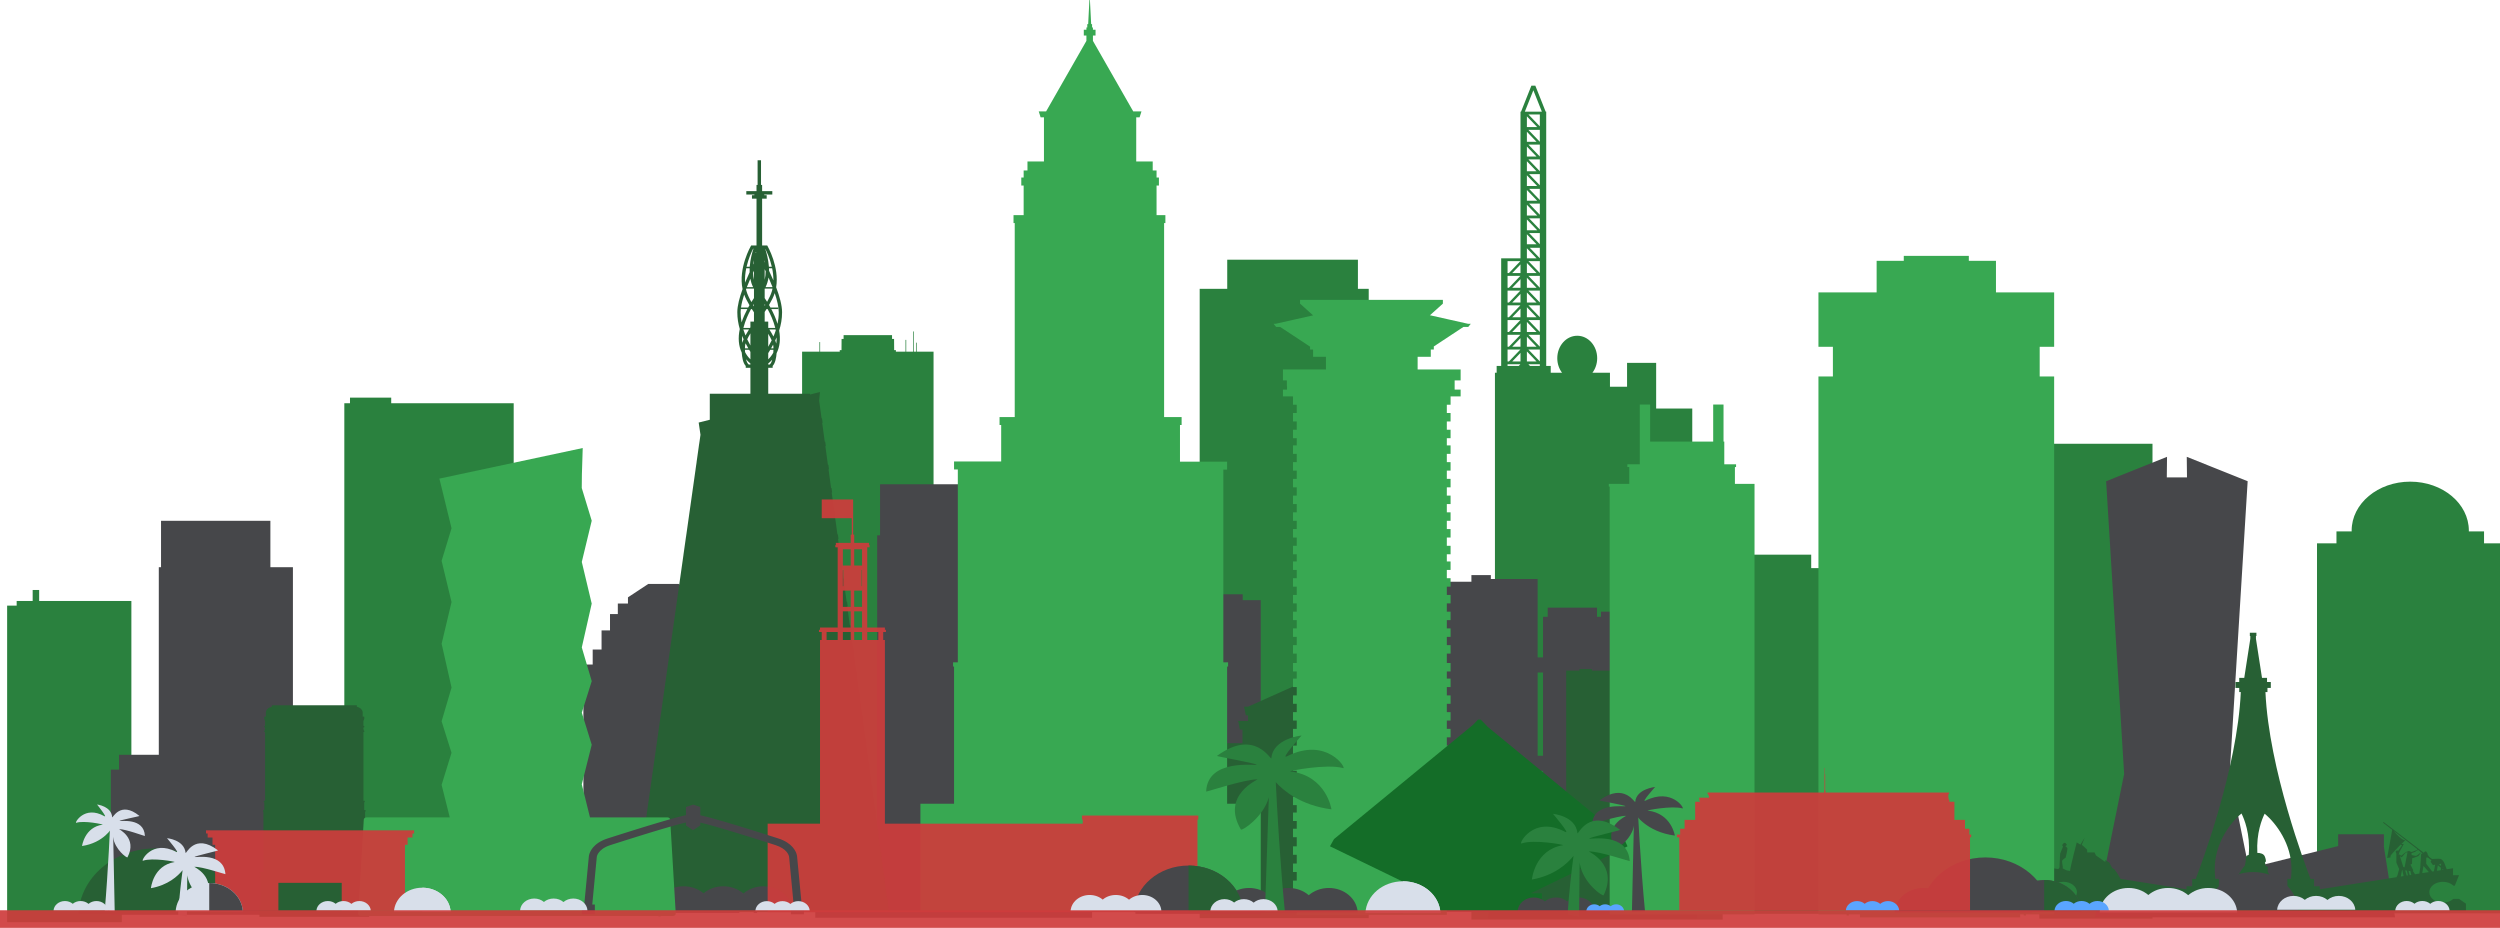 <svg width="388" height="144" viewBox="0 0 388 144" fill="none" xmlns="http://www.w3.org/2000/svg">
<g clip-path="url(#clip0_23_234)">
<path d="M334.067 68.872H316.503V142.562H334.067V68.872Z" fill="#2A813E"/>
<path d="M266.615 138.541H267.439V86.084H269.498V85.728H271.442V86.084H281.099V88.173H283.217V138.541H284.747V141.691H283.217V141.826H281.099H269.559H267.439V141.691H266.615V138.541Z" fill="#2A813E"/>
<path d="M160.087 130.895H144.887V130.62V130.349V128.708V128.433V128.16V126.523V126.246V125.976V124.334V124.062V123.789V122.15V121.875V121.604V119.963V119.689V119.418V117.776V117.502V117.23V115.589V115.317V115.041V113.402V113.129V112.858V111.217V110.942V110.669V109.028V108.758V108.483V106.842V106.57V106.298V104.657V104.383V104.11V102.469V102.198V101.924V100.286V100.01V99.737V98.098V97.825V97.55V95.911V95.637V95.364V93.724V93.45V93.177V91.538V91.265V90.992V89.351V89.077V88.803V87.166V86.891V86.618V84.98V84.705V84.431V82.792V82.518V82.245V80.606V80.333V80.059V78.419V78.145V77.872V76.233V75.959V75.687V74.046V73.773V73.5V71.86V71.586V71.313V69.673V69.4V69.127V67.487V67.213V66.94V65.301V65.027V64.754V63.114V62.841V62.567V60.487V57.093V54.775V54.583H144.877H143.795H143.784H142.801H142.791H142.266V53.186H142.256H142.171H142.16V54.583H141.81V51.439H141.799H141.713H141.703V54.583H140.645V52.75H140.547H140.536V54.583H139.516H139.506H139.043V54.339H139.033H138.771V54.096L138.76 52.6H138.445V52.017H138.435H130.937H130.926V52.6H130.614L130.604 54.096V54.339H130.338H130.328V54.583H129.868H129.858H127.283V53.086H127.185H127.174V54.583H126.585H126.575H125.586H125.576H124.495H124.485V54.775V60.487V62.567V62.841V63.114V64.754V65.027V65.301V66.94V67.213V67.487V69.127V69.4V69.673V71.313V71.586V71.86V73.5V73.773V74.046V75.687V75.959V76.233V77.872V78.145V78.419V80.059V80.333V80.606V82.245V82.518V82.792V84.431V84.705V84.98V86.618V86.891V87.166V88.803V89.077V89.351V90.992V91.265V91.538V93.177V93.45V93.724V95.364V95.637V95.911V97.55V97.825V98.098V99.737V100.01V100.286V101.924V102.198V102.469V104.11V104.383V104.657V106.298V106.57V106.843V108.483V108.758V109.028V110.669V110.942V111.217V112.858V113.129V113.402V115.041V115.317V115.589V117.23V117.502V117.776V119.418V119.689V119.963V121.604V121.875V122.15V123.789V124.062V124.334V125.976V126.246V126.523V128.16V128.433V128.708V130.349V130.62V130.895H109.288H109.278V141.558H109.288H110.815H110.825H111.067H111.077H111.401H111.411H113.012H113.022H113.347H113.357H114.961H114.971H115.294H115.305H116.907H116.917H117.243H117.253H118.855H118.865H119.187H119.198H119.44H119.45H160.087H160.097V130.895H160.087Z" fill="#2A813E"/>
<path d="M90.543 103.136H91.986V100.805H93.362V97.834H94.673V95.299H95.886V93.668H97.459V92.707L100.606 90.631H105.325L108.471 92.707V93.668H110.045V95.299H111.258V97.834V100.805V103.136V128.306H118.075V139.696H117.493V141.685H116.969V139.696H114.74V141.685H91.019V139.696H90.543V103.136Z" fill="#46474A"/>
<path d="M385.523 84.32V82.471H383.163C383.163 82.432 383.166 82.393 383.166 82.354C383.166 78.156 379.094 74.753 374.071 74.753C369.048 74.753 364.976 78.156 364.976 82.354C364.976 82.393 364.979 82.431 364.98 82.471H362.619V84.32H359.599V141.747H388.542V84.32H385.522H385.523Z" fill="#2A813E"/>
<path d="M369.982 131.427V129.474H362.883V131.309L349.019 134.759L346.042 120.126L348.837 74.686L339.385 70.899L339.421 74.094H336.287L336.323 70.899L326.87 74.686L329.666 120.126L325.139 142.373H334.858H335.524H340.183H343.246H344.111H350.569H371.713L369.982 131.427Z" fill="#46474A"/>
<path d="M381.644 139.508H380.749C380.363 139.861 379.784 140.085 379.137 140.085C377.974 140.085 377.031 139.362 377.031 138.47C377.031 137.578 377.973 136.855 379.137 136.855C379.796 136.855 380.385 137.088 380.771 137.453H380.989L381.645 135.827H380.713V134.753L379.731 134.909L379.302 133.811C379.302 133.811 379.037 133.395 378.819 133.313C378.6 133.232 377.495 133.313 377.495 133.313L377.477 133.342L376.966 132.952V132.912L376.782 132.646C376.782 132.646 376.793 132.411 376.575 132.196C376.405 132.029 376.242 132.245 376.178 132.35L369.931 127.574L369.844 127.682L371.275 128.785C371.195 129.298 370.483 133.158 370.483 133.158L371.018 133.065C371.018 133.065 370.983 132.989 371.018 132.82C371.053 132.652 372.588 131.072 372.588 131.072L372.795 131.195L372.226 132.023C372.226 132.023 372.157 131.962 371.915 132.023C371.673 132.084 371.915 132.468 371.915 132.468V133.879L372.347 134.876L372.084 135.854L371.928 136.141L360.022 138.02V137.553H359.142V136.407H358.597C357.852 134.483 352.124 119.342 351.597 107.406H351.908V106.763H352.43V105.843H351.843V105.2H351.062L350.123 99.139V98.703H350.195V98.197H349.176V98.703H349.248V99.139L348.309 105.2H347.528V105.843H346.941V106.763H347.528V107.406H347.773C347.246 119.342 341.518 134.483 340.774 136.407H340.228V137.553H339.348V138.02L329.12 136.406C329.104 136.378 328.521 135.362 328.385 135.241C328.247 135.118 328.132 134.771 327.994 134.833C327.856 134.894 327.419 133.994 327.419 133.933C327.419 133.871 326.752 133.483 326.752 133.483V133.749L326.614 133.687L325.302 132.767L325.071 132.296H323.921C323.921 132.296 323.944 131.928 323.921 131.867C323.898 131.806 323.093 131.11 323.093 131.11L323.553 129.986L322.886 131.09L322.31 130.742C322.31 130.742 321.346 134.395 321.272 135.167L320.759 135.086C320.43 134.941 320.074 134.766 320.124 134.71C320.216 134.607 319.941 133.707 320.078 133.524C320.216 133.34 320.584 133.115 320.584 133.115C320.584 133.115 320.952 131.724 320.837 131.581C320.722 131.438 320.538 131.336 320.538 131.336C320.538 131.336 320.837 131.172 320.745 131.049C320.653 130.926 320.469 130.64 320.193 130.947C319.917 131.254 320.193 131.356 320.193 131.356L319.733 132.501L319.641 134.218V134.627L319.452 134.88L318.658 134.754V135.828H317.726L318.381 137.453H318.599C318.985 137.089 319.574 136.856 320.234 136.856C321.396 136.856 322.339 137.579 322.339 138.471C322.339 139.362 321.397 140.085 320.234 140.085C319.586 140.085 319.008 139.861 318.622 139.508H317.726L316.656 140.245V141.411H382.715V140.245L381.646 139.508L381.644 139.508ZM379.129 134.489L379.186 134.649L379.114 134.594L379.129 134.489ZM379.077 134.866L379.232 134.987L379.057 135.015L379.077 134.866ZM349.008 132.672C348.948 132.697 348.886 132.722 348.821 132.747C348.442 132.901 348.546 133.33 348.546 133.484C348.546 133.638 348.442 134.435 348.304 134.466C348.188 134.491 346.708 136.81 346.238 137.551H344.369V136.405H343.814C343.759 135.893 343.731 135.368 343.731 134.831C343.731 131.038 346.008 127.767 347.879 126.255C348.285 127.056 349.266 129.381 349.008 132.672ZM355.555 136.405H355V137.551H353.117C352.775 136.856 351.99 135.397 351.962 135.324C351.927 135.232 351.962 134.65 351.962 134.558C351.962 134.466 351.667 134.435 351.667 134.435L351.513 133.821C351.513 133.821 351.858 133.882 351.513 132.962C351.335 132.488 350.809 132.371 350.34 132.368C350.165 129.281 351.071 127.093 351.473 126.287C353.325 127.813 355.638 131.065 355.638 134.831C355.638 135.368 355.609 135.893 355.555 136.405ZM378.864 134.039L378.846 134.389L378.519 134.139L378.864 134.039ZM378.35 134.298L378.832 134.674L378.812 135.053L378.207 135.148L378.35 134.297V134.298ZM376.552 133.105L376.796 133.084L377.359 133.524L377.219 133.742L377.598 134.274L377.944 134.192L377.741 135.222L377.483 135.263L376.552 134.056V133.105H376.552ZM372.277 132.65L372.416 132.19L373.071 130.978L372.692 130.994L373.296 130.411C372.768 130.411 371.909 129.426 371.505 128.962L375.194 131.807L375.091 131.93L374.314 132.221C374.314 132.221 374.176 132.237 374.021 132.129C373.866 132.022 373.814 132.084 373.814 132.084L373.382 132.237L372.674 132.805L372.416 132.621L372.277 132.652V132.65ZM372.604 136.032L372.795 135.012L372.838 135.019L373.036 135.964L372.604 136.033V136.032ZM373.155 134.598L372.99 134.558L372.468 132.865L372.735 133.064L373.399 132.297H373.641L373.193 134.598H373.156L373.155 134.598ZM373.522 135.887L373.286 135.082L373.546 135.12L373.713 135.857L373.522 135.887ZM373.98 135.815L373.799 135.156L374.096 135.199L374.232 135.775L373.98 135.815ZM375.62 134.659L375.471 135.58L374.818 135.683L374.507 135.221L374.521 135.028L374.107 134.184L374.349 134.061L374.366 133.218L374.72 133.095C374.72 133.095 375.298 132.888 375.341 132.85C375.385 132.811 375.738 132.332 375.738 132.332L375.661 132.344L375.471 132.482C375.471 132.482 375.109 132.789 374.988 132.819C374.867 132.85 374.315 132.711 374.315 132.711C374.315 132.711 374.211 132.496 374.28 132.42C374.349 132.343 374.884 132.236 374.884 132.174C374.884 132.113 375.298 131.914 375.298 131.914L375.987 132.451L375.759 132.522L375.621 134.659H375.62ZM375.931 135.507L376.126 134.404L376.955 135.346L375.931 135.507Z" fill="#276034"/>
<path d="M356.692 141.26C356.514 137.964 353.456 135.339 349.694 135.339C345.933 135.339 342.876 137.965 342.698 141.26H356.692Z" fill="#46474A"/>
<path d="M267.356 124.858V121.881H263.703V68.843H262.639V63.402H257.035V56.319H252.519V60.026H249.866V57.848H247.146C247.606 57.24 247.883 56.453 247.883 55.593C247.883 53.668 246.497 52.108 244.787 52.108C243.077 52.108 241.69 53.669 241.69 55.593C241.69 56.453 241.968 57.24 242.427 57.848H240.674V56.796H239.972V17.33H239.886L238.285 13.3H237.668L236.067 17.33H235.981V40.092H232.982V56.796H232.28V57.848H232.014V121.881H228.362V124.858H229.2V126.346H228.362V129.323H229.2V130.812H228.362V133.788H229.2V135.277H228.362V138.254H229.2V139.742H228.362V142.719H267.357V139.742H266.518V138.254H267.357V135.277H266.518V133.788H267.357V130.812H266.518V129.323H267.357V126.346H266.518V124.858H267.357H267.356ZM236.973 54.541L238.471 56.101H236.973V54.541ZM236.973 52.254L238.471 53.814H236.973V52.254ZM236.973 49.966L238.471 51.526H236.973V49.966ZM236.973 47.679L238.471 49.239H236.973V47.679ZM236.973 45.392L238.471 46.952H236.973V45.392ZM236.973 43.105L238.471 44.664H236.973V43.105ZM236.973 40.817L238.471 42.377H236.973V40.817ZM235.981 42.377H234.699L235.981 41.042V42.377ZM235.981 44.664H234.699L235.981 43.329V44.664ZM235.981 46.952H234.699L235.981 45.617V46.952ZM235.981 49.239H234.699L235.981 47.904V49.239ZM235.981 51.526H234.699L235.981 50.191V51.526ZM235.981 53.814H234.699L235.981 52.478V53.814ZM235.981 56.101H234.699L235.981 54.766V56.101ZM238.981 56.795H237.457L237.208 56.536H238.981V56.795ZM238.981 56.094L237.208 54.249H238.981V56.094ZM238.981 53.806L237.208 51.962H238.981V53.806ZM238.981 51.519L237.208 49.674H238.981V51.519ZM238.981 49.232L237.208 47.387H238.981V49.232ZM238.981 46.945L237.208 45.099H238.981V46.945ZM238.981 44.657L237.208 42.812H238.981V44.657ZM238.981 42.37L237.208 40.525H238.981V42.37ZM238.981 40.083L237.418 38.456H238.981V40.083ZM236.973 18.055L238.576 19.723H236.973V18.055ZM236.973 20.451L238.471 22.011H236.973V20.451ZM236.973 22.738L238.471 24.298H236.973V22.738ZM236.973 25.025L238.471 26.585H236.973V25.025ZM236.973 27.203L238.576 28.872H236.973V27.203ZM236.973 29.491L238.576 31.159H236.973V29.491ZM236.973 31.778L238.576 33.447H236.973V31.778ZM236.973 34.065L238.576 35.734H236.973V34.065ZM236.973 36.353L238.467 37.908H236.973V36.353ZM238.981 37.906L237.313 36.17H238.981V37.906ZM238.981 35.619L237.313 33.883H238.981V35.619ZM238.981 33.331L237.313 31.596H238.981V33.331ZM238.981 31.044L237.313 29.308H238.981V31.044ZM238.981 28.757L237.313 27.021H238.981V28.757ZM238.981 26.579L237.208 24.734H238.981V26.579ZM238.981 24.291L237.208 22.446H238.981V24.291ZM238.981 22.004L237.208 20.159H238.981V22.004ZM238.981 19.608L237.208 17.763H238.981V19.608ZM237.977 14.008L239.296 17.327H236.658L237.977 14.008ZM236.973 38.529L238.471 40.089H236.973V38.529ZM233.973 40.525H235.961L234.183 42.376H233.973V40.525ZM233.973 42.812H235.961L234.183 44.664H233.973V42.812ZM233.973 45.099H235.961L234.183 46.951H233.973V45.099ZM233.973 47.387H235.961L234.183 49.238H233.973V47.387ZM233.973 49.674H235.961L234.183 51.526H233.973V49.674ZM233.973 51.962H235.961L234.183 53.813H233.973V51.962ZM233.973 54.249H235.961L234.183 56.1H233.973V54.249ZM233.973 56.536H235.961L235.713 56.795H233.973V56.536Z" fill="#2A813E"/>
<path d="M316.56 53.823H318.804V45.38H309.774V40.48H305.561V39.713V39.712H295.466V39.713V40.48H291.253V45.38H282.223V53.823H284.466V55.594V58.428H282.223V60.908V141.91H284.868H286.589V142.087H286.943V141.91H288.664V142.382H295.26H296.447H296.801H297.862H298.215H299.099H299.452H300.337H300.69H301.574H301.928H302.812H303.165H304.226H304.58H305.767H312.363V141.91H312.364V142.382H313.536V141.91H314.077V142.087H314.431V141.91H316.158H318.804V60.908V58.428H316.56V55.594V53.823Z" fill="#38A852"/>
<path d="M261.557 129.197V126.368H261.319V96.228H260.649V94.306H252.995V95.729H251.179V94.93H248.47V95.729H247.855V94.306H240.202V95.729H239.475V102.028H238.642V89.859H231.38V89.255H228.363V90.286H217.245V91.567H216.296V129.198H216.031V132.026H216.296V133.201H216.031V141.528H238.909V133.201H238.644V119.643H239.477V133.201H239.253V141.528H261.488V133.201H261.321V129.197H261.558H261.557ZM238.643 117.294V104.376H239.476V117.294H238.643Z" fill="#46474A"/>
<path d="M263.41 142.562C262.999 134.919 255.906 128.832 247.184 128.832C238.462 128.832 231.374 134.919 230.96 142.562H263.41Z" fill="#276034"/>
<path d="M242.249 139.602H243.073V104.077H245.131V103.836H247.075V104.077H256.732V105.492H258.85V139.602H260.379V141.735H258.85V141.826H256.732H245.192H243.073V141.735H242.249V139.602Z" fill="#276034"/>
<path d="M318.147 141.548C317.893 136.83 313.514 133.072 308.131 133.072C302.747 133.072 298.371 136.83 298.115 141.548H318.147Z" fill="#46474A"/>
<path d="M272.294 75.105V75.097H269.259V73.799V72.485H269.438V72.067H269.431V72.059H269.251H267.609V68.543H267.602V68.535H267.491V62.792H267.483V62.784H265.887V68.535H264.996H264.672H263.141H262.817H261.199H260.875H259.256H258.932H257.402H257.078H256.1V62.792H256.092V62.784H254.496V68.535V68.952V72.059H252.865H252.567V72.477H252.574V72.485H252.865V73.791V75.097H249.685V75.515H249.692V75.522H249.823V141.907H249.831V141.915H250.454H251.113H252.873H254.523H256.1H266.033H267.609H269.259H272.302V75.522V75.314V75.105H272.294Z" fill="#38A852"/>
<path d="M167.075 135.565V133.029H163.006V83.081H158.492V75.157H136.585V83.081H136.138V133.029H128.167V135.565H126.531V142.432H169.491V135.565H167.075Z" fill="#46474A"/>
<path d="M210.748 44.826V40.306H190.466V44.826H186.19V142.492H212.425V44.826H210.748Z" fill="#2A813E"/>
<path d="M20.39 93.271H6.078V91.565H5.07V93.271H2.586V93.993H1.107V143.121H18.912V141.756H20.39V93.271Z" fill="#2A813E"/>
<path d="M192.866 93.146V92.233H173.41V140.914H176.211V141.826H195.666V93.146H192.866Z" fill="#46474A"/>
<path d="M218.117 118.562V117.507H217.735V115.346H212.152V113.237H212.551L212.816 111.892H211.287V111.021H211.631L211.908 109.677H211.29L202.491 105.735L193.693 109.677H193.075L193.351 111.021H193.695V111.892H192.166L192.432 113.237H192.831V115.346H187.248V117.507H186.866V118.562H187.248V120.039H186.866V121.093H187.248V141.689H217.735V121.093H218.117V120.039H217.735V118.562H218.117Z" fill="#276034"/>
<path d="M60.716 62.583V61.712H54.319V62.583H53.439V142.168H79.724V62.583H60.716Z" fill="#2A813E"/>
<path d="M48.613 135.733V133.429H45.461V88.03H41.964V80.828H24.992V88.03H24.646V117.142H18.47V119.447H17.204V141.975H50.485V135.733H48.613Z" fill="#46474A"/>
<path d="M57.136 140.448V136.29H57.261V136.06H57.136V135.565H57.261V135.335H56.664V132.969V131.032V127.132V125.952H56.737V125.722H56.525V124.501H56.608V124.271H56.404V113.618H56.532V113.388H56.456V113.207H56.405V112.893H56.532V112.663H56.405V111.921V111.805H56.488V111.623H56.532V111.393V111.212H56.292V110.592C56.292 110.472 56.26 110.358 56.208 110.253C56.191 110.218 56.162 110.19 56.14 110.157C56.096 110.092 56.05 110.029 55.989 109.974C55.952 109.941 55.91 109.917 55.868 109.889C55.804 109.846 55.739 109.808 55.664 109.777C55.613 109.756 55.56 109.741 55.505 109.727C55.463 109.716 55.427 109.696 55.384 109.689H55.386V109.459H42.182V109.687C42.138 109.694 42.102 109.714 42.06 109.724C41.998 109.74 41.939 109.754 41.883 109.778C41.813 109.806 41.754 109.843 41.693 109.882C41.647 109.913 41.599 109.938 41.56 109.974C41.5 110.027 41.457 110.088 41.413 110.151C41.389 110.186 41.358 110.215 41.34 110.253C41.288 110.358 41.256 110.472 41.256 110.593V111.213H41.016V111.394V111.624H41.06V111.805H41.143V112.664H41.016V112.893H41.143V113.208H41.093V113.389H41.016V113.619H41.144V124.271H40.94V124.501H41.024V125.723H40.811V125.952H40.885V127.132V131.032V132.969V135.336H40.288V135.566H40.413V136.062H40.288V136.291H40.413V140.449H40.26V142.286H57.29V140.449H57.137L57.136 140.448Z" fill="#276034"/>
<path d="M228.262 50.257H227.857L222.011 48.944H221.911L223.935 47.125V46.54H201.768V47.125L203.792 48.944L200.962 49.58L197.947 50.257H197.946H197.663L198.053 50.74H198.68L203.324 53.802V54.248H203.792V55.373H205.787V56.283V57.344H204.052H199.113V59.033H199.721V59.942H199.747V60.462H199.113V61.516H200.672V62.411V62.814H201.257V63.421V64.099H200.672V65.412H201.257V66.019V66.698H200.672V68.011H201.257V68.617V69.122H200.672V70.436H201.257V71.042V71.72H200.672V73.034H201.257V73.64V74.319H200.672V75.632H201.257V76.238V76.917H200.672V78.23H201.257V78.837V79.514H200.672V80.828H201.257V82.113H200.672V83.426H201.257V84.032V84.711H200.672V86.024H201.257V86.631V87.136H200.672V88.449H201.257V89.056V89.734H200.672V91.048H201.257V91.653V92.332H200.672V93.645H201.257V94.252V94.93H200.672V96.243H201.257V96.85V97.528H200.672V98.842H201.257V99.448V100.126H200.672V101.44H201.257V102.046V102.898H200.672V104.211H201.257V104.817V105.323H200.672V106.636H201.257V107.242V107.921H200.672V109.234H201.257V109.841V110.519H200.672V111.832H201.257V112.438V113.117H200.672V114.431H201.257V114.604V115.21V115.715H200.672V117.028H201.257V117.635V118.313H200.672V119.627H201.257V120.233V120.912H200.671V122.225H201.257V122.831V123.639H200.672V124.953H201.257V124.996V125.602V126.108H200.671V127.421H201.257V128.027V128.619H200.672V129.933H201.257V130.539V131.347H200.671V132.66H201.257V133.267V134.018H200.672V135.331H201.257V135.937V136.673H200.672V137.986H201.257V138.943V141.989H201.405H202.405H206.792H207.912H212.299H213.469H217.856H218.959H223.347H224.347H224.547V137.986H225.131V136.673H224.547V135.331H225.131V134.018H224.547V132.66H225.131V131.347H224.547V129.933H225.131V128.619H224.547V127.421H225.131V126.108H224.547V124.953H225.131V123.639H224.547V122.225H225.131V120.912H224.547V119.627H225.131V118.313H224.547V117.028H225.131V115.715H224.547V114.431H225.131V113.117H224.547V111.832H225.131V110.519H224.547V109.234H225.131V107.921H224.547V106.636H225.131V105.323H224.547V104.211H225.131V102.898H224.547V101.44H225.131V100.126H224.547V98.842H225.131V97.528H224.547V96.243H225.131V94.93H224.547V93.645H225.131V92.332H224.547V91.048H225.131V89.734H224.547V88.449H225.131V87.136H224.547V86.024H225.131V84.711H224.547V83.426H225.131V82.113H224.547V80.828H225.131V79.514H224.547V78.23H225.131V76.917H224.547V75.632H225.131V74.319H224.547V73.034H225.131V71.72H224.547V70.436H225.131V69.122H224.547V68.011H225.131V66.698H224.547V65.412H225.131V64.099H224.547V62.814H225.131V61.516H226.69H226.691V60.462H226.69H225.761V59.942V59.033H226.69H226.691V57.344H226.69H221.777H221.752H220.016V56.283V55.373H222.059V54.248H222.528V53.77L227.123 50.74H227.872L228.262 50.257Z" fill="#38A852"/>
<path d="M195.666 124.74H190.448V103.446H190.6V102.79H189.863V72.886H190.448V71.651H184.534H183.133V65.962H183.387V64.727H180.669V34.623H180.868V33.387H179.498V28.793H179.864V27.557H179.498V26.452H174.515H178.901V26.127V25.39V25.064H178.52H176.342V21.964V19.212V18.578V18.213H176.865L177.158 17.286H175.875L169.859 6.756L169.623 6.343V5.517H170.028V4.617H169.623V4.258H169.488V3.748H169.349L169.313 3.047L169.157 -0.001H169.076L168.884 3.748H168.745V4.258H168.611V4.617H168.206V5.517H168.611V6.343L162.358 17.286H161.211L161.504 18.213H162.022V25.064H159.844H159.463V26.452H164.001H158.87V27.557H158.504V28.793H158.87V33.387H157.298V34.623H157.486V64.727H155.129V65.962H155.383V71.622H148.068V72.858H148.653V102.79H147.916V103.446H148.068V124.74H142.849V141.537H195.667V124.74H195.666Z" fill="#38A852"/>
<path d="M60.597 137.813C59.385 137.813 58.285 138.241 57.48 138.934C56.673 138.241 55.575 137.813 54.366 137.813C53.156 137.813 52.089 138.224 51.291 138.904C50.486 138.225 49.406 137.813 48.214 137.813C45.807 137.813 43.846 139.494 43.734 141.614H65.08C64.963 139.494 63.005 137.813 60.598 137.813H60.597Z" fill="#276034"/>
<path d="M206.237 137.813C205.024 137.813 203.925 138.241 203.12 138.934C202.313 138.241 201.215 137.813 200.006 137.813C198.796 137.813 197.728 138.224 196.931 138.904C196.126 138.225 195.046 137.813 193.853 137.813C191.446 137.813 189.486 139.494 189.374 141.614H210.72C210.603 139.494 208.644 137.813 206.238 137.813H206.237Z" fill="#46474A"/>
<path d="M310.893 137.813C309.68 137.813 308.581 138.241 307.776 138.934C306.968 138.241 305.871 137.813 304.661 137.813C303.452 137.813 302.384 138.224 301.587 138.904C300.782 138.225 299.701 137.813 298.509 137.813C296.102 137.813 294.142 139.494 294.029 141.614H315.375C315.259 139.494 313.3 137.813 310.893 137.813H310.893Z" fill="#46474A"/>
<path d="M342.728 137.813C341.516 137.813 340.416 138.241 339.611 138.934C338.804 138.241 337.706 137.813 336.497 137.813C335.287 137.813 334.22 138.224 333.422 138.904C332.617 138.225 331.537 137.813 330.345 137.813C327.938 137.813 325.977 139.494 325.865 141.614H347.211C347.094 139.494 345.136 137.813 342.729 137.813H342.728Z" fill="#D8DFEA"/>
<path d="M252.594 131.345L252.602 131.341H252.596L252.6 131.339H252.585L252.084 130.226L252.082 130.224L230.915 112.826L229.814 111.68L229.812 111.678H229.733H229.475H229.397L228.618 112.487L207.039 130.224L206.412 131.339L206.415 131.341L206.414 131.341H206.415L206.413 131.345L221.457 138.644H219.827V141.339H219.828V141.344H239.303V141.341H239.304V138.646H239.302V138.644H237.556L252.6 131.345H252.594Z" fill="#146D28"/>
<path d="M136.356 129.534L136.348 129.476V129.534H136.356Z" fill="#276034"/>
<path d="M137.792 140.208H137.863L137.768 139.512H137.76V139.508H137.696L137.3 136.608H137.371L137.276 135.912H137.268V135.908H137.205L136.808 133.008H136.879L136.785 132.312H136.777V132.308H136.713L136.317 129.408H136.388L136.293 128.712H136.285V128.708H136.221L135.871 126.148H135.942L135.847 125.451H135.839V125.448H135.776L135.379 122.548H135.45L135.355 121.852H135.348V121.848H135.284L134.888 118.948H134.959L134.864 118.252H134.856V118.248H134.792L134.414 115.478H134.444L134.426 115.348H134.467L134.372 114.652H134.364V114.648H134.3L133.904 111.748H133.975L133.88 111.052H133.872V111.048H133.808L133.412 108.148H133.483L133.388 107.452H133.38V107.448H133.317L132.967 104.888H133.038L132.943 104.191H132.935V104.188H132.871L132.493 101.418H132.523L132.505 101.288H132.546L132.451 100.592H132.443V100.588H132.379L131.983 97.688H132.054L131.959 96.992H131.951V96.988H131.887L131.491 94.088H131.562L131.467 93.391H131.459V93.388H131.396L130.999 90.488H131.07L130.976 89.792H130.968V89.788H130.904L130.526 87.018H130.556L130.538 86.888H130.579L130.484 86.192H130.476V86.188H130.412L130.062 83.628H130.133L130.038 82.931H130.03V82.928H129.967L129.57 80.028H129.641L129.547 79.332H129.539V79.328H129.475L129.079 76.428H129.15L129.055 75.731H129.047V75.728H128.983L128.587 72.828H128.658L128.563 72.132H128.555V72.128H128.491L128.095 69.228H128.166L128.071 68.532H128.063V68.528H127.999L127.603 65.628H127.674L127.579 64.932H127.571V64.928H127.508L127.132 62.174L127.258 60.848L127.25 60.85V60.845L125.714 61.231V61.107H125.706V61.104H119.23V57.078H119.917V56.799C120.328 56.361 120.478 55.507 120.528 54.817C121.029 53.819 121.166 52.639 120.924 51.303C121.2 50.437 121.381 49.485 121.379 48.453C121.376 47.382 120.989 45.99 120.459 44.587C120.979 41.445 119.173 38.271 119.075 38.1V38.097H119.066V38.094H118.281V30.831H118.988V30.304H118.979V30.3H118.612V30.19H119.863V29.662H119.855V29.659H118.28V28.708H118.271V28.704H118.11V24.872H118.101V24.869H117.58V28.704H117.411V29.659H115.827V30.187H115.836V30.19H117.079V30.3H116.705V30.828H116.713V30.831H117.412V38.094H116.579C116.493 38.242 114.561 41.619 115.247 44.864C114.771 46.172 114.432 47.45 114.431 48.45C114.429 49.388 114.579 50.261 114.813 51.064C114.519 52.456 114.625 53.689 115.118 54.727C115.163 55.431 115.308 56.342 115.738 56.797V57.074H115.746V57.078H116.464V61.104H110.159V65.146L108.435 65.58L108.714 67.48L108.566 68.528H108.563L108.511 68.902V68.87L108.442 69.356H108.444L108.115 71.678V71.708L108.056 72.129H108.053L107.955 72.826H107.957L107.546 75.729H107.544L107.446 76.425H107.447L107.036 79.329H107.034L106.936 80.025H106.937L106.526 82.929H106.524L106.469 83.325V83.293L106.403 83.756H106.405L106.072 86.1V86.124L106.063 86.19H106.062L105.964 86.886H105.965L105.553 89.79H105.552L105.454 90.486H105.455L105.043 93.39L104.945 94.086L104.533 96.99L104.435 97.686L104.426 97.749V97.715L104.412 97.816H104.414L104.03 100.521V100.539L104.023 100.589L103.924 101.285L102.575 110.802V110.789L102.52 111.178H102.518L102.419 111.874H102.421L102.179 113.58V113.592L100.531 125.217V125.209L100.479 125.577H100.477L100.378 126.274H100.38L100.135 128.001V128.007L98.487 139.632L98.486 139.637H98.484L98.385 140.334H98.388L98.228 141.465H98.236V141.468H98.496H137.971L137.799 140.207L137.792 140.208ZM115.787 55.757C115.987 55.991 116.212 56.211 116.463 56.416V56.577H116.21C116.017 56.441 115.88 56.134 115.787 55.757ZM120.862 48.453C120.864 49.092 120.793 49.695 120.673 50.266C120.424 49.45 120.076 48.667 119.702 47.962H120.776V47.733H120.767V47.73H119.576C119.502 47.595 119.427 47.464 119.353 47.337C119.731 46.695 120.046 46.073 120.238 45.495C120.609 46.589 120.859 47.63 120.861 48.454L120.862 48.453ZM116.463 53.615C116.293 53.312 116.124 52.992 115.964 52.656C116.098 52.37 116.27 52.062 116.463 51.74V53.615ZM119.23 53.82V51.803C119.445 52.165 119.629 52.507 119.766 52.822C119.593 53.174 119.411 53.506 119.23 53.82ZM118.677 41.779C118.728 41.885 118.78 41.993 118.831 42.101C118.826 42.546 118.78 42.998 118.677 43.434V41.78V41.779ZM117.017 42.027V43.422C116.933 43.066 116.887 42.7 116.871 42.334C116.92 42.231 116.968 42.128 117.017 42.026V42.027ZM117.017 47.183V47.552C116.978 47.49 116.941 47.429 116.904 47.369C116.941 47.306 116.979 47.245 117.017 47.183ZM119.671 54.062C119.777 53.879 119.884 53.69 119.989 53.491C120.013 53.604 120.028 53.713 120.03 53.814C120.034 53.892 120.036 53.976 120.036 54.062H119.671ZM119.253 50.896C119.245 50.885 119.238 50.874 119.231 50.863V49.919H119.222V49.916H118.678V48.415C118.777 48.264 118.875 48.113 118.97 47.963H119.133C119.596 48.81 120.031 49.783 120.291 50.794C120.299 50.828 120.307 50.862 120.315 50.897H119.253V50.896ZM118.678 47.179C118.709 47.23 118.739 47.281 118.77 47.332C118.74 47.382 118.709 47.432 118.678 47.483V47.18V47.179ZM118.678 44.818C118.682 44.81 118.686 44.803 118.689 44.796H119.894C119.868 44.916 119.842 45.036 119.808 45.156C119.661 45.676 119.392 46.248 119.056 46.845C118.926 46.638 118.799 46.444 118.677 46.264V44.818H118.678ZM118.815 44.563C119.052 44.089 119.197 43.582 119.277 43.069C119.495 43.559 119.706 44.062 119.9 44.563H118.815ZM117.374 39.261H117.275C117.287 39.221 117.298 39.182 117.309 39.144C117.33 39.181 117.351 39.22 117.373 39.261H117.374ZM117.017 40.863C116.984 40.927 116.952 40.992 116.919 41.057C116.945 40.825 116.978 40.601 117.017 40.386V40.863ZM117.017 44.815V46.261C116.887 46.451 116.752 46.658 116.615 46.878C116.27 46.27 115.995 45.688 115.846 45.159C115.822 45.074 115.802 44.99 115.783 44.906C115.796 44.869 115.81 44.832 115.824 44.796H117.007C117.01 44.802 117.014 44.808 117.017 44.814L117.017 44.815ZM119.23 55.769V54.803C119.329 54.64 119.431 54.473 119.536 54.294H120.035C120.032 54.437 120.026 54.585 120.015 54.735C119.813 55.11 119.551 55.455 119.23 55.769ZM119.4 51.128H120.368C120.379 51.179 120.39 51.23 120.4 51.28C120.292 51.608 120.171 51.924 120.04 52.227C119.861 51.879 119.642 51.51 119.4 51.128H119.4ZM120.031 43.52C119.813 43.005 119.584 42.498 119.356 42.016C119.356 41.886 119.353 41.758 119.348 41.63H119.836C119.96 42.228 120.039 42.868 120.031 43.52V43.52ZM118.738 40.755C118.717 40.715 118.697 40.675 118.677 40.636V40.377C118.699 40.5 118.72 40.626 118.738 40.755ZM115.818 41.63H116.345C116.336 41.835 116.334 42.044 116.341 42.254C116.1 42.773 115.859 43.317 115.634 43.867C115.588 43.097 115.672 42.333 115.818 41.63ZM116.88 44.563H115.911C116.08 44.128 116.262 43.692 116.45 43.264C116.534 43.71 116.672 44.149 116.88 44.563ZM115.989 47.962C115.651 48.6 115.334 49.301 115.093 50.033C115.002 49.532 114.947 49.008 114.948 48.456C114.948 48.3 114.96 48.134 114.977 47.962H115.989ZM115.403 50.796C115.662 49.784 116.099 48.81 116.563 47.962H116.685C116.793 48.132 116.903 48.302 117.016 48.473V49.916H116.463V50.796C116.441 50.83 116.42 50.863 116.398 50.895H115.381C115.389 50.862 115.394 50.83 115.403 50.796V50.796ZM116.249 51.128C116.045 51.451 115.858 51.763 115.697 52.062C115.573 51.763 115.461 51.451 115.361 51.128H116.249ZM115.623 53.811C115.625 53.652 115.659 53.475 115.715 53.285C115.856 53.557 115.999 53.816 116.14 54.062H115.617C115.617 53.975 115.62 53.89 115.623 53.811ZM120.477 53.323C120.438 53.167 120.385 53.004 120.317 52.835C120.389 52.684 120.459 52.528 120.527 52.369C120.539 52.7 120.522 53.019 120.477 53.323ZM119.333 41.397C119.251 40.244 118.96 39.22 118.774 38.663C118.779 38.655 118.783 38.646 118.788 38.639C119.038 39.141 119.499 40.163 119.784 41.398H119.333V41.397ZM116.938 38.599C116.753 39.141 116.442 40.201 116.358 41.397H115.868C116.161 40.128 116.64 39.083 116.885 38.599H116.938ZM116.319 47.367C116.25 47.485 116.182 47.606 116.114 47.73H115.004C115.088 47.119 115.262 46.435 115.495 45.723C115.693 46.245 115.981 46.799 116.318 47.367H116.319ZM115.406 52.653C115.321 52.847 115.253 53.033 115.202 53.209C115.16 52.864 115.151 52.504 115.179 52.124C115.252 52.304 115.328 52.481 115.406 52.652V52.653ZM116.276 54.295C116.339 54.402 116.401 54.506 116.463 54.607V55.769C116.116 55.429 115.839 55.053 115.631 54.643C115.624 54.524 115.62 54.408 115.618 54.294H116.277L116.276 54.295ZM119.23 56.414C119.458 56.228 119.664 56.03 119.85 55.82C119.756 56.17 119.623 56.451 119.44 56.578H119.23V56.414Z" fill="#276034"/>
<path d="M136.518 129.476V129.534H136.525L136.518 129.476Z" fill="#276034"/>
<path d="M118.494 137.551C117.282 137.551 116.182 137.979 115.378 138.672C114.57 137.979 113.473 137.551 112.263 137.551C111.054 137.551 109.986 137.962 109.189 138.642C108.384 137.963 107.303 137.551 106.111 137.551C103.704 137.551 101.743 139.232 101.631 141.352H122.977C122.861 139.232 120.902 137.551 118.495 137.551H118.494Z" fill="#46474A"/>
<path d="M104.876 141.775L104.011 127.204C103.999 127.013 103.821 126.863 103.606 126.863H91.566L90.294 121.727L91.826 115.626L91.836 115.582L90.297 110.609L91.837 105.715L90.294 100.481L91.834 93.683L90.294 87.212L91.836 80.818L90.289 75.739L90.31 73.632L90.438 69.534L68.206 74.278V74.28L68.192 74.283L68.558 75.759L70.079 81.985L68.538 87.046L70.08 93.44L68.549 99.874L68.54 99.91L70.08 106.709L68.537 111.943L70.077 116.837L68.538 121.81L69.805 126.863H56.877C56.821 126.863 56.767 126.874 56.718 126.893C56.573 126.942 56.467 127.064 56.458 127.21L55.593 141.78C55.587 141.879 55.627 141.975 55.704 142.047C55.78 142.119 55.887 142.159 55.998 142.159H63.091C63.091 142.159 63.092 142.159 63.092 142.159C63.092 142.159 63.093 142.159 63.094 142.159H77.491C77.491 142.159 77.492 142.159 77.492 142.159C77.492 142.159 77.493 142.159 77.494 142.159H86.626C86.626 142.159 86.626 142.159 86.627 142.159C86.627 142.159 86.628 142.159 86.629 142.159H102.117C102.191 142.213 102.282 142.241 102.375 142.241C102.421 142.241 102.468 142.233 102.513 142.219C102.553 142.208 102.592 142.19 102.629 142.166C102.632 142.165 102.634 142.162 102.637 142.159H104.456C104.513 142.159 104.569 142.148 104.62 142.128C104.674 142.109 104.723 142.08 104.764 142.042C104.841 141.97 104.88 141.874 104.875 141.775H104.876Z" fill="#38A852"/>
<path d="M36.115 141.799C35.811 136.16 30.579 131.67 24.144 131.67C17.709 131.67 12.48 136.16 12.174 141.799H36.115Z" fill="#276034"/>
<path d="M17.131 127.409C17.131 127.409 16.776 135.399 16.254 141.348L17.801 141.411L17.522 127.422L17.131 127.408V127.409Z" fill="#D8DFEA"/>
<path d="M12.732 131.3C12.732 131.3 13.115 128.368 15.935 127.987C16.129 127.96 13.052 127.293 11.826 127.702C11.507 127.81 13.061 124.902 16.201 126.672C16.758 126.986 15.061 124.857 15.061 124.857C15.061 124.857 17.285 125.108 17.41 126.831C17.43 127.122 18.639 124.166 21.645 126.636C21.695 126.677 18.505 127.301 18.56 127.408C18.616 127.513 22.379 126.831 22.489 129.749C22.491 129.791 19.44 128.658 18.486 128.683C18.404 128.686 21.373 130.043 19.783 133.057C19.698 133.21 17.809 131.817 17.543 129.908C17.419 129.003 17.423 128.411 17.423 128.411C17.423 128.411 16.14 130.798 12.732 131.299V131.3Z" fill="#D8DFEA"/>
<path d="M305.644 129.515V128.618H304.968V127.247H303.324V126.61V126.567V126.131V124.43H302.533V124.112H302.442L302.404 123.805L302.366 123.499H302.384V123.252H302.504V123.006H283.321V122.661H283.27V120.199H283.244V119.179H283.186V120.199H283.159V122.661H283.108V123.006H265.011V123.252H265.132V123.499H265.26L265.24 123.666L265.223 123.8H263.715V124.046H263.736V124.292H263.849L263.825 124.43H263.091V126.61V127.247H261.447V128.618H260.76V129.515H260.257V129.951H260.626V141.293H261.844H283.247H284.802H304.529H305.747V140.808V140.456V139.775V139.423V138.743V138.39V137.71V137.357V136.703V136.35V135.67V135.317V134.637V134.285V133.604V133.251V132.572V132.219V131.539V131.186V129.951H305.931V129.515H305.644Z" fill="#CE3C3C" fill-opacity="0.92"/>
<path d="M293.015 139.846C292.544 139.846 292.12 140.009 291.807 140.279C291.494 140.009 291.069 139.846 290.598 139.846C290.127 139.846 289.715 140.005 289.404 140.268C289.092 140.005 288.674 139.846 288.211 139.846C287.277 139.846 286.516 140.499 286.47 141.32H294.757C294.713 140.499 293.95 139.846 293.016 139.846H293.015Z" fill="#5AA5FF"/>
<path d="M185.971 126.576L167.912 126.576V127.187H167.919L168.04 127.188V127.837H137.336V99.328H137.328L137.069 99.327V98.086H137.496V97.742H137.488L137.336 97.742V97.398H137.328L134.596 97.398V84.94H134.959V84.596H134.951L134.877 84.596V84.253H134.869L132.573 84.252V82.973H132.565L132.407 82.972V77.521H132.399L127.533 77.52V80.425H127.541L132.195 80.425V82.972H132.029V84.253H129.725V84.596H129.643V84.94H129.651L129.733 84.941H130.006V97.398H127.266V97.742H127.106V98.086H127.114L127.274 98.087H127.533V99.328H127.266V127.837H119.137V141.558H119.145L125.681 141.558H185.849V127.188H185.978V126.577H185.97L185.971 126.576ZM133.791 94.187H132.573V91.665H133.791V94.187ZM133.791 90.976H133.724V88.454H133.791V90.976ZM133.791 87.766H132.573V85.244H133.791V87.766ZM132.03 85.244V87.766H130.812V85.244H132.03ZM130.878 88.454V90.976H130.812V88.454H130.878ZM132.03 91.665V94.187H130.812V91.665H132.03ZM133.791 98.62V99.327H132.573V98.085H133.79V98.62H133.791ZM130.813 98.62V98.085H132.03V99.327H130.812V98.62H130.813ZM136.319 99.327H134.596V98.62V98.085H136.319V99.327ZM132.573 97.397V94.875H133.792V97.397H132.573ZM132.031 94.875V97.397H130.813V94.875H132.031ZM128.285 98.085H130.008V99.327H128.285V98.085Z" fill="#CE3C3C" fill-opacity="0.92"/>
<path d="M124.774 140.381H124.418L123.703 132.872C123.701 132.851 123.684 132.693 123.601 132.457C123.591 132.431 123.581 132.404 123.57 132.376C123.548 132.32 123.522 132.261 123.493 132.198C123.389 131.98 123.234 131.727 123.004 131.467C122.578 130.984 121.892 130.477 120.79 130.124L120.771 130.118C120.624 130.071 120.479 130.025 120.335 129.979C120.298 129.967 120.262 129.955 120.225 129.943C120.115 129.908 120.005 129.873 119.897 129.838C119.859 129.826 119.82 129.814 119.781 129.802C119.653 129.761 119.526 129.72 119.4 129.68C119.383 129.675 119.366 129.67 119.349 129.664C119.224 129.625 119.102 129.586 118.98 129.547C118.935 129.533 118.89 129.518 118.845 129.504C118.753 129.475 118.662 129.446 118.572 129.418C118.533 129.406 118.494 129.393 118.454 129.38C118.336 129.343 118.219 129.306 118.104 129.27C118.092 129.266 118.08 129.262 118.068 129.258C117.947 129.22 117.829 129.183 117.712 129.146C117.674 129.135 117.637 129.122 117.6 129.111C117.513 129.083 117.426 129.056 117.34 129.03C117.304 129.018 117.268 129.007 117.232 128.996C117.124 128.961 117.017 128.928 116.912 128.895C116.901 128.892 116.891 128.889 116.88 128.885C116.77 128.851 116.66 128.817 116.553 128.784C116.515 128.772 116.478 128.761 116.441 128.749C116.363 128.724 116.287 128.701 116.21 128.677C116.175 128.666 116.141 128.656 116.107 128.645C116.005 128.613 115.904 128.582 115.805 128.551C115.8 128.55 115.795 128.548 115.79 128.547C115.687 128.515 115.585 128.483 115.483 128.452C115.451 128.443 115.42 128.432 115.387 128.423C115.316 128.401 115.245 128.379 115.175 128.358C115.142 128.347 115.108 128.337 115.076 128.327C114.99 128.3 114.905 128.274 114.822 128.249C114.81 128.245 114.798 128.242 114.787 128.238C114.692 128.209 114.6 128.18 114.508 128.153C114.48 128.144 114.453 128.135 114.424 128.127C114.358 128.106 114.291 128.087 114.226 128.067C114.197 128.058 114.169 128.049 114.14 128.041C114.062 128.017 113.984 127.993 113.908 127.971C113.897 127.967 113.886 127.964 113.875 127.961C113.789 127.935 113.704 127.909 113.62 127.884C113.597 127.877 113.574 127.87 113.551 127.864C113.488 127.845 113.425 127.826 113.363 127.808C113.339 127.801 113.314 127.793 113.29 127.786C113.215 127.763 113.14 127.741 113.066 127.719C113.061 127.718 113.055 127.716 113.05 127.714C112.972 127.691 112.895 127.668 112.819 127.646C112.796 127.638 112.774 127.632 112.751 127.626C112.696 127.609 112.641 127.593 112.587 127.577C112.564 127.571 112.541 127.564 112.519 127.557C112.455 127.539 112.393 127.52 112.33 127.502C112.32 127.499 112.31 127.496 112.301 127.493C112.231 127.472 112.163 127.453 112.096 127.433C112.075 127.427 112.054 127.421 112.033 127.415C111.983 127.401 111.934 127.386 111.886 127.373C111.865 127.367 111.844 127.361 111.824 127.355C111.766 127.338 111.709 127.322 111.653 127.306C111.645 127.304 111.637 127.302 111.63 127.3C111.567 127.282 111.505 127.264 111.445 127.247C111.426 127.242 111.408 127.237 111.39 127.232C111.346 127.219 111.303 127.206 111.26 127.194C111.241 127.189 111.222 127.183 111.203 127.178C111.151 127.163 111.099 127.149 111.048 127.134C111.042 127.133 111.036 127.131 111.031 127.13C110.974 127.114 110.919 127.099 110.864 127.083C110.848 127.079 110.833 127.074 110.817 127.071C110.777 127.06 110.739 127.049 110.701 127.039C110.684 127.035 110.667 127.029 110.65 127.025C110.607 127.013 110.564 127.001 110.522 126.99C110.513 126.987 110.504 126.985 110.496 126.982C110.446 126.969 110.399 126.956 110.352 126.943C110.337 126.939 110.323 126.935 110.309 126.932C110.274 126.922 110.24 126.913 110.206 126.904C110.192 126.9 110.177 126.896 110.163 126.892C110.123 126.882 110.084 126.872 110.046 126.861C110.04 126.86 110.034 126.858 110.028 126.857C109.984 126.845 109.942 126.834 109.9 126.823C109.887 126.82 109.874 126.817 109.862 126.813C109.832 126.805 109.802 126.798 109.773 126.79C109.76 126.787 109.747 126.783 109.734 126.78C109.702 126.772 109.67 126.764 109.638 126.756C109.631 126.754 109.623 126.752 109.616 126.75C109.579 126.74 109.543 126.731 109.506 126.723C109.494 126.72 109.482 126.717 109.471 126.714C109.445 126.708 109.421 126.702 109.397 126.696C109.385 126.693 109.372 126.69 109.36 126.687C109.332 126.68 109.304 126.673 109.276 126.666C109.271 126.665 109.265 126.664 109.259 126.662C109.227 126.655 109.196 126.647 109.165 126.64C109.154 126.637 109.144 126.635 109.133 126.632C109.112 126.627 109.091 126.623 109.071 126.617C109.06 126.615 109.05 126.612 109.039 126.61C109.016 126.605 108.994 126.6 108.972 126.595C108.965 126.594 108.958 126.592 108.952 126.59C108.925 126.585 108.898 126.579 108.873 126.573C108.863 126.571 108.854 126.569 108.844 126.567C108.827 126.563 108.81 126.559 108.794 126.556C108.784 126.554 108.774 126.552 108.765 126.549C108.747 126.545 108.729 126.541 108.711 126.538C108.705 126.537 108.697 126.535 108.69 126.534V125.245L107.575 124.878L106.461 125.245V126.523C106.461 126.523 106.458 126.523 106.456 126.523C106.419 126.53 106.381 126.539 106.341 126.547C106.34 126.547 106.339 126.547 106.337 126.548C106.32 126.552 106.303 126.556 106.285 126.559C106.277 126.561 106.27 126.563 106.263 126.564C106.245 126.568 106.227 126.572 106.21 126.576C106.203 126.577 106.196 126.579 106.189 126.58C106.13 126.593 106.067 126.608 106.001 126.623C105.991 126.624 105.983 126.627 105.973 126.629C105.954 126.633 105.934 126.638 105.914 126.643C105.903 126.646 105.892 126.648 105.881 126.651C105.815 126.667 105.744 126.684 105.67 126.702C105.658 126.705 105.645 126.708 105.632 126.711C105.611 126.717 105.589 126.722 105.568 126.727C105.554 126.731 105.539 126.735 105.526 126.738C105.503 126.744 105.481 126.749 105.457 126.755C105.447 126.758 105.437 126.76 105.428 126.763C105.384 126.774 105.339 126.785 105.293 126.797C105.275 126.802 105.258 126.806 105.239 126.811C105.216 126.817 105.192 126.823 105.168 126.83C105.15 126.834 105.133 126.839 105.115 126.843C105.09 126.85 105.066 126.856 105.041 126.863C105.019 126.868 104.998 126.874 104.976 126.88C104.937 126.89 104.898 126.901 104.858 126.912C104.835 126.918 104.811 126.924 104.787 126.931C104.763 126.937 104.737 126.944 104.713 126.951C104.69 126.957 104.668 126.963 104.645 126.97C104.619 126.977 104.593 126.984 104.566 126.991C104.541 126.997 104.516 127.004 104.491 127.011C104.448 127.023 104.406 127.035 104.363 127.047C104.334 127.055 104.304 127.063 104.275 127.071C104.249 127.078 104.222 127.086 104.195 127.093C104.167 127.101 104.138 127.109 104.11 127.117C104.083 127.125 104.056 127.132 104.029 127.14C103.996 127.149 103.962 127.159 103.927 127.168C103.902 127.176 103.876 127.183 103.85 127.19C103.799 127.205 103.747 127.219 103.694 127.235C103.668 127.243 103.641 127.25 103.614 127.258C103.579 127.268 103.545 127.278 103.509 127.288C103.48 127.297 103.451 127.305 103.421 127.313C103.385 127.324 103.348 127.335 103.311 127.345C103.284 127.353 103.256 127.361 103.228 127.369C103.167 127.386 103.106 127.404 103.043 127.422C103.017 127.43 102.99 127.438 102.962 127.446C102.92 127.458 102.877 127.47 102.835 127.483C102.805 127.492 102.775 127.501 102.744 127.51C102.7 127.523 102.656 127.535 102.611 127.549C102.583 127.557 102.556 127.565 102.528 127.573C102.458 127.594 102.388 127.615 102.316 127.636C102.292 127.643 102.267 127.651 102.242 127.658C102.19 127.673 102.138 127.689 102.085 127.704C102.054 127.713 102.023 127.723 101.992 127.732C101.941 127.747 101.89 127.762 101.838 127.777C101.808 127.786 101.779 127.796 101.748 127.805C101.67 127.828 101.591 127.852 101.51 127.876C101.491 127.882 101.471 127.888 101.452 127.893C101.388 127.913 101.322 127.932 101.256 127.952C101.222 127.962 101.188 127.973 101.154 127.983C101.098 128 101.041 128.017 100.985 128.034C100.952 128.043 100.919 128.054 100.886 128.063C100.813 128.086 100.739 128.108 100.664 128.131C100.635 128.14 100.606 128.148 100.576 128.157C100.498 128.181 100.419 128.205 100.339 128.23C100.306 128.24 100.273 128.25 100.24 128.26C100.174 128.28 100.108 128.301 100.041 128.321C100.006 128.332 99.971 128.343 99.936 128.354C99.864 128.376 99.79 128.399 99.715 128.422C99.687 128.43 99.659 128.439 99.631 128.448C99.533 128.478 99.433 128.509 99.333 128.54C99.3 128.55 99.266 128.56 99.233 128.571C99.159 128.593 99.085 128.616 99.01 128.639C98.972 128.651 98.934 128.663 98.895 128.675C98.817 128.699 98.737 128.724 98.657 128.749C98.625 128.759 98.595 128.768 98.563 128.779C98.456 128.812 98.348 128.846 98.238 128.88C98.201 128.892 98.163 128.903 98.125 128.916C98.045 128.941 97.964 128.967 97.881 128.992C97.842 129.005 97.803 129.017 97.764 129.029C97.674 129.057 97.584 129.086 97.492 129.115C97.461 129.124 97.431 129.134 97.4 129.144C97.281 129.181 97.16 129.219 97.039 129.257C97.005 129.268 96.971 129.278 96.937 129.289C96.843 129.319 96.749 129.348 96.654 129.379C96.611 129.392 96.567 129.406 96.523 129.42C96.436 129.448 96.349 129.476 96.261 129.503C96.214 129.518 96.168 129.533 96.12 129.548C95.994 129.588 95.865 129.629 95.737 129.67C95.711 129.678 95.686 129.686 95.66 129.694C95.548 129.73 95.434 129.766 95.319 129.803C95.277 129.816 95.235 129.829 95.194 129.843C95.091 129.876 94.988 129.908 94.884 129.942C94.841 129.955 94.798 129.97 94.754 129.983C94.623 130.026 94.489 130.068 94.354 130.111C94.344 130.114 94.334 130.118 94.323 130.121L94.317 130.123L94.305 130.127C92.001 130.864 91.515 132.277 91.417 132.731C91.407 132.774 91.402 132.808 91.398 132.832C91.395 132.854 91.394 132.868 91.393 132.874L90.677 140.384H90.308V141.889H92.322V140.384H91.92L92.627 132.964C92.627 132.961 92.642 132.856 92.711 132.695C92.726 132.661 92.744 132.624 92.764 132.585C92.774 132.565 92.786 132.544 92.797 132.523C92.807 132.505 92.818 132.487 92.829 132.469C92.85 132.435 92.873 132.398 92.899 132.361C93.167 131.977 93.695 131.493 94.725 131.163L94.743 131.157C94.894 131.109 95.043 131.061 95.19 131.014C95.212 131.007 95.235 131 95.257 130.993C95.386 130.952 95.514 130.911 95.64 130.871C95.659 130.865 95.679 130.859 95.697 130.853C95.841 130.807 95.983 130.762 96.123 130.718C96.131 130.715 96.138 130.713 96.146 130.711C96.275 130.669 96.401 130.629 96.528 130.589C96.554 130.581 96.58 130.573 96.605 130.565C96.727 130.526 96.848 130.488 96.966 130.45C96.977 130.447 96.989 130.443 97 130.44C97.132 130.398 97.263 130.357 97.391 130.317C97.408 130.311 97.425 130.306 97.442 130.3C97.549 130.266 97.657 130.233 97.762 130.199C97.791 130.19 97.819 130.182 97.846 130.173C97.962 130.136 98.078 130.1 98.191 130.065C98.195 130.064 98.199 130.062 98.203 130.061C98.321 130.024 98.437 129.988 98.551 129.952C98.579 129.944 98.606 129.935 98.633 129.926C98.724 129.898 98.814 129.87 98.903 129.842C98.929 129.834 98.955 129.826 98.981 129.818C99.092 129.783 99.202 129.749 99.311 129.715C99.314 129.715 99.317 129.713 99.32 129.713C99.423 129.68 99.525 129.649 99.625 129.618C99.652 129.61 99.679 129.601 99.706 129.593C99.792 129.567 99.877 129.54 99.961 129.514C99.98 129.508 99.999 129.502 100.017 129.496C100.118 129.465 100.218 129.435 100.316 129.404C100.334 129.399 100.352 129.393 100.37 129.388C100.45 129.363 100.53 129.339 100.609 129.314C100.634 129.306 100.659 129.299 100.684 129.291C100.762 129.267 100.839 129.243 100.915 129.22C100.933 129.215 100.951 129.209 100.968 129.204C101.057 129.177 101.146 129.15 101.233 129.124C101.256 129.117 101.28 129.109 101.304 129.102C101.369 129.082 101.434 129.062 101.498 129.042C101.524 129.035 101.55 129.027 101.575 129.019C101.745 128.968 101.91 128.918 102.07 128.871C102.092 128.864 102.115 128.857 102.137 128.851C102.196 128.833 102.254 128.816 102.312 128.799C102.335 128.791 102.359 128.784 102.381 128.778C102.455 128.756 102.528 128.734 102.601 128.713C102.617 128.708 102.633 128.703 102.65 128.698C102.708 128.681 102.765 128.664 102.822 128.647C102.844 128.641 102.867 128.634 102.89 128.627C102.945 128.611 102.999 128.595 103.053 128.58C103.069 128.574 103.087 128.57 103.103 128.565C103.17 128.546 103.236 128.526 103.301 128.507C103.321 128.501 103.339 128.496 103.358 128.49C103.405 128.477 103.453 128.462 103.499 128.45C103.522 128.443 103.545 128.436 103.567 128.43C103.616 128.415 103.663 128.402 103.71 128.388C103.725 128.384 103.739 128.379 103.754 128.376C103.813 128.359 103.87 128.342 103.927 128.326C103.947 128.32 103.968 128.314 103.987 128.309C104.026 128.298 104.065 128.287 104.103 128.276C104.125 128.269 104.146 128.264 104.167 128.258C104.219 128.243 104.269 128.229 104.319 128.215C104.333 128.211 104.348 128.207 104.362 128.203C104.404 128.191 104.445 128.18 104.485 128.169C104.504 128.164 104.523 128.158 104.542 128.153C104.576 128.143 104.609 128.134 104.643 128.124C104.661 128.119 104.68 128.114 104.698 128.109C104.743 128.097 104.788 128.084 104.832 128.072C104.851 128.067 104.871 128.061 104.89 128.056C104.918 128.049 104.946 128.041 104.973 128.034C104.992 128.029 105.012 128.023 105.032 128.018C105.058 128.011 105.085 128.003 105.111 127.996C105.134 127.989 105.158 127.983 105.18 127.977C105.213 127.968 105.247 127.959 105.279 127.95C105.298 127.945 105.317 127.94 105.336 127.935C105.358 127.929 105.379 127.924 105.4 127.918C105.419 127.913 105.438 127.908 105.457 127.903C105.48 127.897 105.502 127.891 105.524 127.886C105.552 127.879 105.578 127.871 105.605 127.864C105.626 127.859 105.647 127.853 105.668 127.848C105.685 127.844 105.702 127.839 105.72 127.835C105.738 127.83 105.755 127.826 105.773 127.821C105.79 127.817 105.807 127.812 105.825 127.808C105.842 127.803 105.859 127.799 105.875 127.795C105.904 127.788 105.933 127.78 105.961 127.774C105.975 127.77 105.988 127.767 106.001 127.763C106.019 127.759 106.036 127.755 106.053 127.75C106.064 127.747 106.077 127.745 106.088 127.742C106.148 127.727 106.205 127.714 106.259 127.701C106.267 127.699 106.275 127.697 106.284 127.695C106.301 127.691 106.317 127.687 106.334 127.683C106.34 127.682 106.347 127.68 106.353 127.679C106.388 127.671 106.422 127.664 106.453 127.656C106.455 127.656 106.457 127.655 106.458 127.655V128.111L106.933 128.423L107.573 128.845L108.688 128.111V127.667C108.699 127.669 108.71 127.672 108.721 127.674C108.734 127.678 108.747 127.68 108.76 127.683C108.773 127.686 108.785 127.689 108.798 127.693C108.813 127.696 108.829 127.7 108.845 127.703C108.856 127.706 108.867 127.709 108.878 127.711C108.902 127.717 108.925 127.723 108.95 127.729C108.963 127.732 108.977 127.735 108.991 127.738C109.007 127.742 109.023 127.746 109.039 127.75C109.052 127.754 109.066 127.757 109.08 127.76C109.104 127.766 109.129 127.772 109.154 127.779C109.17 127.783 109.186 127.787 109.202 127.791C109.222 127.796 109.242 127.801 109.262 127.806C109.277 127.81 109.292 127.814 109.307 127.818C109.329 127.824 109.351 127.83 109.375 127.835C109.387 127.839 109.399 127.842 109.411 127.845C109.444 127.853 109.478 127.862 109.512 127.871C109.527 127.875 109.543 127.88 109.559 127.884C109.582 127.89 109.605 127.896 109.629 127.902C109.645 127.906 109.662 127.911 109.679 127.915C109.709 127.924 109.74 127.931 109.771 127.94C109.789 127.944 109.807 127.949 109.825 127.954C109.855 127.962 109.885 127.97 109.916 127.978C109.934 127.983 109.952 127.988 109.97 127.993C109.998 128.001 110.027 128.009 110.056 128.016C110.072 128.021 110.087 128.025 110.103 128.029C110.145 128.041 110.189 128.052 110.233 128.065C110.251 128.07 110.27 128.075 110.289 128.08C110.318 128.088 110.348 128.096 110.378 128.105C110.398 128.11 110.418 128.116 110.439 128.122C110.478 128.133 110.517 128.144 110.557 128.155C110.569 128.158 110.58 128.161 110.593 128.165C110.641 128.179 110.691 128.193 110.741 128.207C110.76 128.213 110.78 128.218 110.8 128.224C110.836 128.234 110.872 128.244 110.909 128.255C110.93 128.26 110.95 128.266 110.971 128.272C111.024 128.287 111.079 128.303 111.135 128.318C111.15 128.323 111.166 128.327 111.181 128.332C111.225 128.345 111.269 128.357 111.315 128.37C111.337 128.377 111.36 128.383 111.382 128.39C111.428 128.403 111.474 128.416 111.521 128.43C111.537 128.434 111.552 128.439 111.568 128.443C111.629 128.461 111.692 128.479 111.755 128.498C111.777 128.504 111.799 128.511 111.82 128.517C111.866 128.53 111.913 128.544 111.96 128.557C111.983 128.564 112.007 128.571 112.03 128.578C112.096 128.597 112.162 128.616 112.23 128.636C112.246 128.641 112.263 128.646 112.28 128.651C112.334 128.667 112.389 128.683 112.445 128.7C112.472 128.708 112.499 128.716 112.527 128.724C112.58 128.741 112.635 128.757 112.689 128.773C112.71 128.779 112.73 128.785 112.751 128.791C112.826 128.814 112.902 128.836 112.979 128.86C113 128.866 113.021 128.872 113.041 128.878C113.102 128.896 113.163 128.915 113.226 128.934C113.25 128.941 113.274 128.949 113.299 128.956C113.372 128.977 113.447 129 113.522 129.023C113.542 129.03 113.563 129.035 113.583 129.042C113.656 129.064 113.729 129.086 113.803 129.108C113.83 129.117 113.857 129.125 113.885 129.133C113.951 129.153 114.018 129.174 114.085 129.194C114.109 129.202 114.133 129.209 114.158 129.216C114.245 129.243 114.335 129.27 114.425 129.298C114.451 129.306 114.477 129.314 114.503 129.322C114.571 129.343 114.639 129.363 114.708 129.384C114.742 129.395 114.776 129.406 114.811 129.417C114.892 129.442 114.974 129.467 115.057 129.492C115.072 129.497 115.086 129.501 115.099 129.505C115.197 129.536 115.297 129.567 115.398 129.597C115.428 129.606 115.457 129.616 115.488 129.625C115.565 129.649 115.643 129.673 115.722 129.698C115.751 129.707 115.781 129.717 115.811 129.726C115.914 129.758 116.019 129.791 116.126 129.823C116.147 129.83 116.169 129.837 116.191 129.843C116.279 129.871 116.369 129.899 116.46 129.927C116.494 129.938 116.529 129.949 116.565 129.96C116.655 129.988 116.746 130.017 116.838 130.046C116.862 130.053 116.885 130.06 116.909 130.067C117.021 130.103 117.135 130.138 117.25 130.174C117.284 130.185 117.319 130.196 117.353 130.206C117.444 130.235 117.536 130.264 117.629 130.293C117.661 130.304 117.693 130.314 117.726 130.324C117.849 130.363 117.973 130.402 118.099 130.442C118.108 130.445 118.118 130.448 118.128 130.451C118.243 130.487 118.359 130.524 118.476 130.561C118.516 130.574 118.556 130.586 118.596 130.599C118.694 130.631 118.793 130.662 118.894 130.694C118.927 130.704 118.96 130.715 118.993 130.725C119.122 130.767 119.253 130.808 119.385 130.85C119.42 130.861 119.455 130.873 119.49 130.884C119.596 130.917 119.703 130.951 119.81 130.986C119.849 130.998 119.888 131.011 119.927 131.023C120.067 131.068 120.208 131.114 120.351 131.159L120.37 131.165C121.252 131.448 121.764 131.84 122.061 132.187C122.072 132.199 122.082 132.211 122.091 132.223C122.118 132.255 122.142 132.286 122.165 132.318C122.264 132.452 122.331 132.576 122.376 132.679C122.382 132.691 122.387 132.704 122.392 132.717C122.4 132.738 122.408 132.759 122.416 132.778C122.454 132.886 122.466 132.958 122.468 132.973L122.971 138.256L123.174 140.387H122.758V141.892H124.773V140.387L124.774 140.381Z" fill="#46474A"/>
<path d="M31.97 128.869V129.355H32.227V129.648V129.984H32.981V130.508V131.11H33.391V131.571V132.358V141.339H33.785H34.744H34.864H35.824H36.115H40.687H40.978H41.937H42.058H42.725H43.017H43.205V137.016H53.036V141.339H53.207H53.515H54.167H54.286H55.245H55.588H60.161H60.452H61.411H61.531H62.49H62.85V132.358V131.571V131.11H63.26V130.508V129.984H64.014V129.648V129.355H64.271V128.869H31.97Z" fill="#CE3C3C" fill-opacity="0.92"/>
<path d="M37.689 141.462C37.555 139.001 35.274 137.046 32.472 137.046C29.671 137.046 27.389 139.001 27.259 141.462H37.688H37.689Z" fill="#D8DFEA"/>
<path d="M32.472 141.462H37.689C37.555 139.005 35.274 137.046 32.472 137.046V141.462Z" fill="#46474A"/>
<path d="M34.986 135.668C34.727 132.192 30.275 133.132 30.201 133.007C30.131 132.883 33.905 132.028 33.843 131.981C30.156 129.142 28.841 132.708 28.805 132.361C28.581 130.311 25.918 130.086 25.918 130.086C25.918 130.086 28.034 132.568 27.356 132.212C23.538 130.21 21.81 133.727 22.186 133.588C23.631 133.059 27.326 133.75 27.096 133.787C23.752 134.338 23.422 137.846 23.422 137.846C26.079 137.376 27.606 135.965 28.34 135.055C28.119 136.715 27.804 139.358 27.642 141.977L28.998 142.242L29.064 135.838C29.075 135.898 29.085 135.96 29.096 136.024C29.495 138.289 31.804 139.886 31.899 139.699C33.667 136.056 30.067 134.537 30.167 134.531C31.303 134.47 34.988 135.716 34.986 135.668H34.986Z" fill="#D8DFEA"/>
<path d="M192.973 141.536C192.757 137.522 189.034 134.332 184.463 134.332C179.892 134.332 176.169 137.522 175.957 141.536H192.973Z" fill="#46474A"/>
<path d="M184.463 141.536H192.973C192.757 137.528 189.034 134.332 184.463 134.332V141.536Z" fill="#276034"/>
<path d="M323.077 141.508C322.929 138.76 320.381 136.577 317.252 136.577C314.123 136.577 311.575 138.76 311.43 141.508H323.077Z" fill="#46474A"/>
<path d="M317.253 141.508H323.078C322.93 138.764 320.382 136.577 317.253 136.577V141.508Z" fill="#276034"/>
<path d="M223.557 141.707C223.409 138.959 220.861 136.776 217.732 136.776C214.603 136.776 212.055 138.96 211.91 141.707H223.557Z" fill="#D8DFEA"/>
<path d="M217.732 141.707H223.557C223.409 138.964 220.861 136.776 217.732 136.776V141.707Z" fill="#D8DFEA"/>
<path d="M69.935 141.493C69.823 139.419 67.899 137.771 65.538 137.771C63.177 137.771 61.252 139.419 61.143 141.493H69.935Z" fill="#D8DFEA"/>
<path d="M65.538 141.493H69.936C69.823 139.422 67.9 137.771 65.538 137.771V141.493Z" fill="#D8DFEA"/>
<path d="M177.285 138.901C176.485 138.901 175.761 139.175 175.227 139.634C174.695 139.175 173.975 138.901 173.174 138.901C172.372 138.901 171.671 139.169 171.143 139.617C170.612 139.169 169.901 138.901 169.115 138.901C167.525 138.901 166.233 140.009 166.154 141.402H180.247C180.17 140.009 178.874 138.901 177.286 138.901H177.285Z" fill="#D8DFEA"/>
<path d="M123.9 139.855C123.421 139.855 122.988 140.019 122.668 140.294C122.349 140.019 121.919 139.855 121.438 139.855C120.957 139.855 120.538 140.016 120.222 140.283C119.904 140.016 119.479 139.855 119.008 139.855C118.055 139.855 117.282 140.518 117.235 141.353H125.673C125.627 140.518 124.851 139.855 123.9 139.855H123.9Z" fill="#D8DFEA"/>
<path d="M55.773 139.841C55.294 139.841 54.86 140.005 54.54 140.28C54.221 140.005 53.791 139.841 53.31 139.841C52.829 139.841 52.411 140.002 52.094 140.27C51.776 140.002 51.351 139.841 50.88 139.841C49.928 139.841 49.154 140.505 49.107 141.339H57.545C57.5 140.505 56.723 139.841 55.772 139.841H55.773Z" fill="#D8DFEA"/>
<path d="M14.971 139.841C14.491 139.841 14.058 140.005 13.738 140.28C13.419 140.005 12.989 139.841 12.508 139.841C12.027 139.841 11.608 140.002 11.292 140.27C10.974 140.002 10.549 139.841 10.078 139.841C9.126 139.841 8.352 140.505 8.305 141.339H16.743C16.698 140.505 15.921 139.841 14.97 139.841H14.971Z" fill="#D8DFEA"/>
<path d="M325.523 139.834C325.044 139.834 324.611 139.998 324.291 140.273C323.972 139.998 323.542 139.834 323.061 139.834C322.58 139.834 322.161 139.995 321.845 140.263C321.527 139.995 321.102 139.834 320.631 139.834C319.678 139.834 318.905 140.498 318.858 141.332H327.296C327.25 140.498 326.474 139.834 325.523 139.834H325.523Z" fill="#5AA5FF"/>
<path d="M378.406 139.834C377.927 139.834 377.494 139.998 377.174 140.273C376.855 139.998 376.425 139.834 375.944 139.834C375.463 139.834 375.044 139.995 374.728 140.263C374.41 139.995 373.985 139.834 373.514 139.834C372.561 139.834 371.788 140.498 371.741 141.332H380.179C380.133 140.498 379.357 139.834 378.406 139.834H378.406Z" fill="#D8DFEA"/>
<path d="M362.991 139.042C362.302 139.042 361.679 139.279 361.22 139.673C360.762 139.279 360.144 139.042 359.453 139.042C358.762 139.042 358.16 139.273 357.706 139.658C357.249 139.273 356.637 139.042 355.961 139.042C354.592 139.042 353.481 139.996 353.414 141.195H365.538C365.473 139.996 364.357 139.042 362.991 139.042Z" fill="#D8DFEA"/>
<path d="M88.978 139.452C88.383 139.452 87.846 139.656 87.45 139.997C87.054 139.656 86.521 139.452 85.925 139.452C85.33 139.452 84.809 139.652 84.417 139.983C84.023 139.651 83.495 139.452 82.912 139.452C81.731 139.452 80.772 140.275 80.714 141.31H91.177C91.121 140.275 90.157 139.452 88.979 139.452H88.978Z" fill="#D8DFEA"/>
<path d="M199.731 117.381C198.619 117.94 202.003 114.154 202.003 114.154C202.003 114.154 197.569 114.6 197.318 117.664C197.279 118.182 194.866 112.922 188.874 117.316C188.775 117.39 195.135 118.499 195.025 118.69C194.913 118.876 187.411 117.664 187.193 122.854C187.188 122.929 193.27 120.914 195.174 120.957C195.337 120.964 189.418 123.378 192.587 128.739C192.747 128.994 196.078 126.823 196.923 123.747L196.32 141.519L199.406 141.406C198.665 133.873 198.202 125.551 197.997 121.383C199.161 122.681 201.846 124.983 206.644 125.613C206.644 125.613 205.881 120.396 200.257 119.72C199.872 119.672 206.007 118.487 208.45 119.213C209.087 119.405 205.986 114.233 199.73 117.381H199.731Z" fill="#2A813E"/>
<path d="M196.097 139.545C195.503 139.545 194.965 139.748 194.569 140.09C194.174 139.749 193.64 139.545 193.044 139.545C192.449 139.545 191.928 139.745 191.536 140.076C191.142 139.744 190.614 139.545 190.031 139.545C188.85 139.545 187.891 140.368 187.833 141.403H198.296C198.24 140.368 197.277 139.545 196.098 139.545H196.097Z" fill="#D8DFEA"/>
<path d="M244.986 139.285C244.306 139.285 243.69 139.525 243.239 139.913C242.787 139.525 242.172 139.285 241.495 139.285C240.817 139.285 240.218 139.516 239.771 139.896C239.32 139.516 238.715 139.285 238.047 139.285C236.698 139.285 235.599 140.227 235.536 141.415H247.497C247.432 140.227 246.334 139.285 244.986 139.285Z" fill="#46474A"/>
<path d="M250.829 140.35C250.496 140.35 250.194 140.464 249.973 140.655C249.751 140.464 249.452 140.35 249.118 140.35C248.784 140.35 248.493 140.462 248.273 140.647C248.052 140.461 247.757 140.35 247.43 140.35C246.768 140.35 246.23 140.811 246.198 141.391H252.06C252.028 140.811 251.489 140.35 250.828 140.35H250.829Z" fill="#5AA5FF"/>
<path d="M254.155 125.123C254.155 125.123 254.623 134.488 255.309 141.458L253.275 141.533L253.641 125.14L254.155 125.123H254.155Z" fill="#46474A"/>
<path d="M259.934 129.684C259.934 129.684 259.431 126.247 255.726 125.802C255.472 125.77 259.514 124.989 261.124 125.468C261.543 125.594 259.501 122.187 255.379 124.261C254.647 124.629 256.876 122.135 256.876 122.135C256.876 122.135 253.955 122.428 253.79 124.448C253.764 124.789 252.174 121.324 248.226 124.219C248.16 124.268 252.351 124.998 252.278 125.124C252.204 125.246 247.262 124.448 247.118 127.867C247.115 127.916 251.122 126.588 252.377 126.617C252.485 126.621 248.584 128.212 250.672 131.744C250.784 131.923 253.265 130.291 253.615 128.054C253.777 126.994 253.772 126.3 253.772 126.3C253.772 126.3 255.457 129.098 259.933 129.685L259.934 129.684Z" fill="#46474A"/>
<path d="M252.937 133.644C252.598 129.078 246.749 130.312 246.654 130.148C246.56 129.986 251.518 128.862 251.436 128.8C246.594 125.072 244.868 129.755 244.82 129.299C244.524 126.606 241.028 126.312 241.028 126.312C241.028 126.312 243.807 129.571 242.917 129.104C237.901 126.474 235.633 131.094 236.127 130.911C238.024 130.216 242.877 131.124 242.575 131.173C238.182 131.896 237.749 136.504 237.749 136.504C241.24 135.886 243.245 134.033 244.209 132.838C243.918 135.019 243.505 138.49 243.292 141.93L245.073 142.277L245.16 133.866C245.173 133.946 245.186 134.027 245.201 134.111C245.725 137.085 248.759 139.183 248.883 138.937C251.205 134.152 246.478 132.158 246.608 132.15C248.1 132.07 252.939 133.705 252.937 133.644Z" fill="#2A813E"/>
<path d="M388 141.276H0V144H388V141.276Z" fill="#CE3C3C" fill-opacity="0.92"/>
</g>
<defs>
<clipPath id="clip0_23_234">
<rect width="388" height="144" fill="white"/>
</clipPath>
</defs>
</svg>
